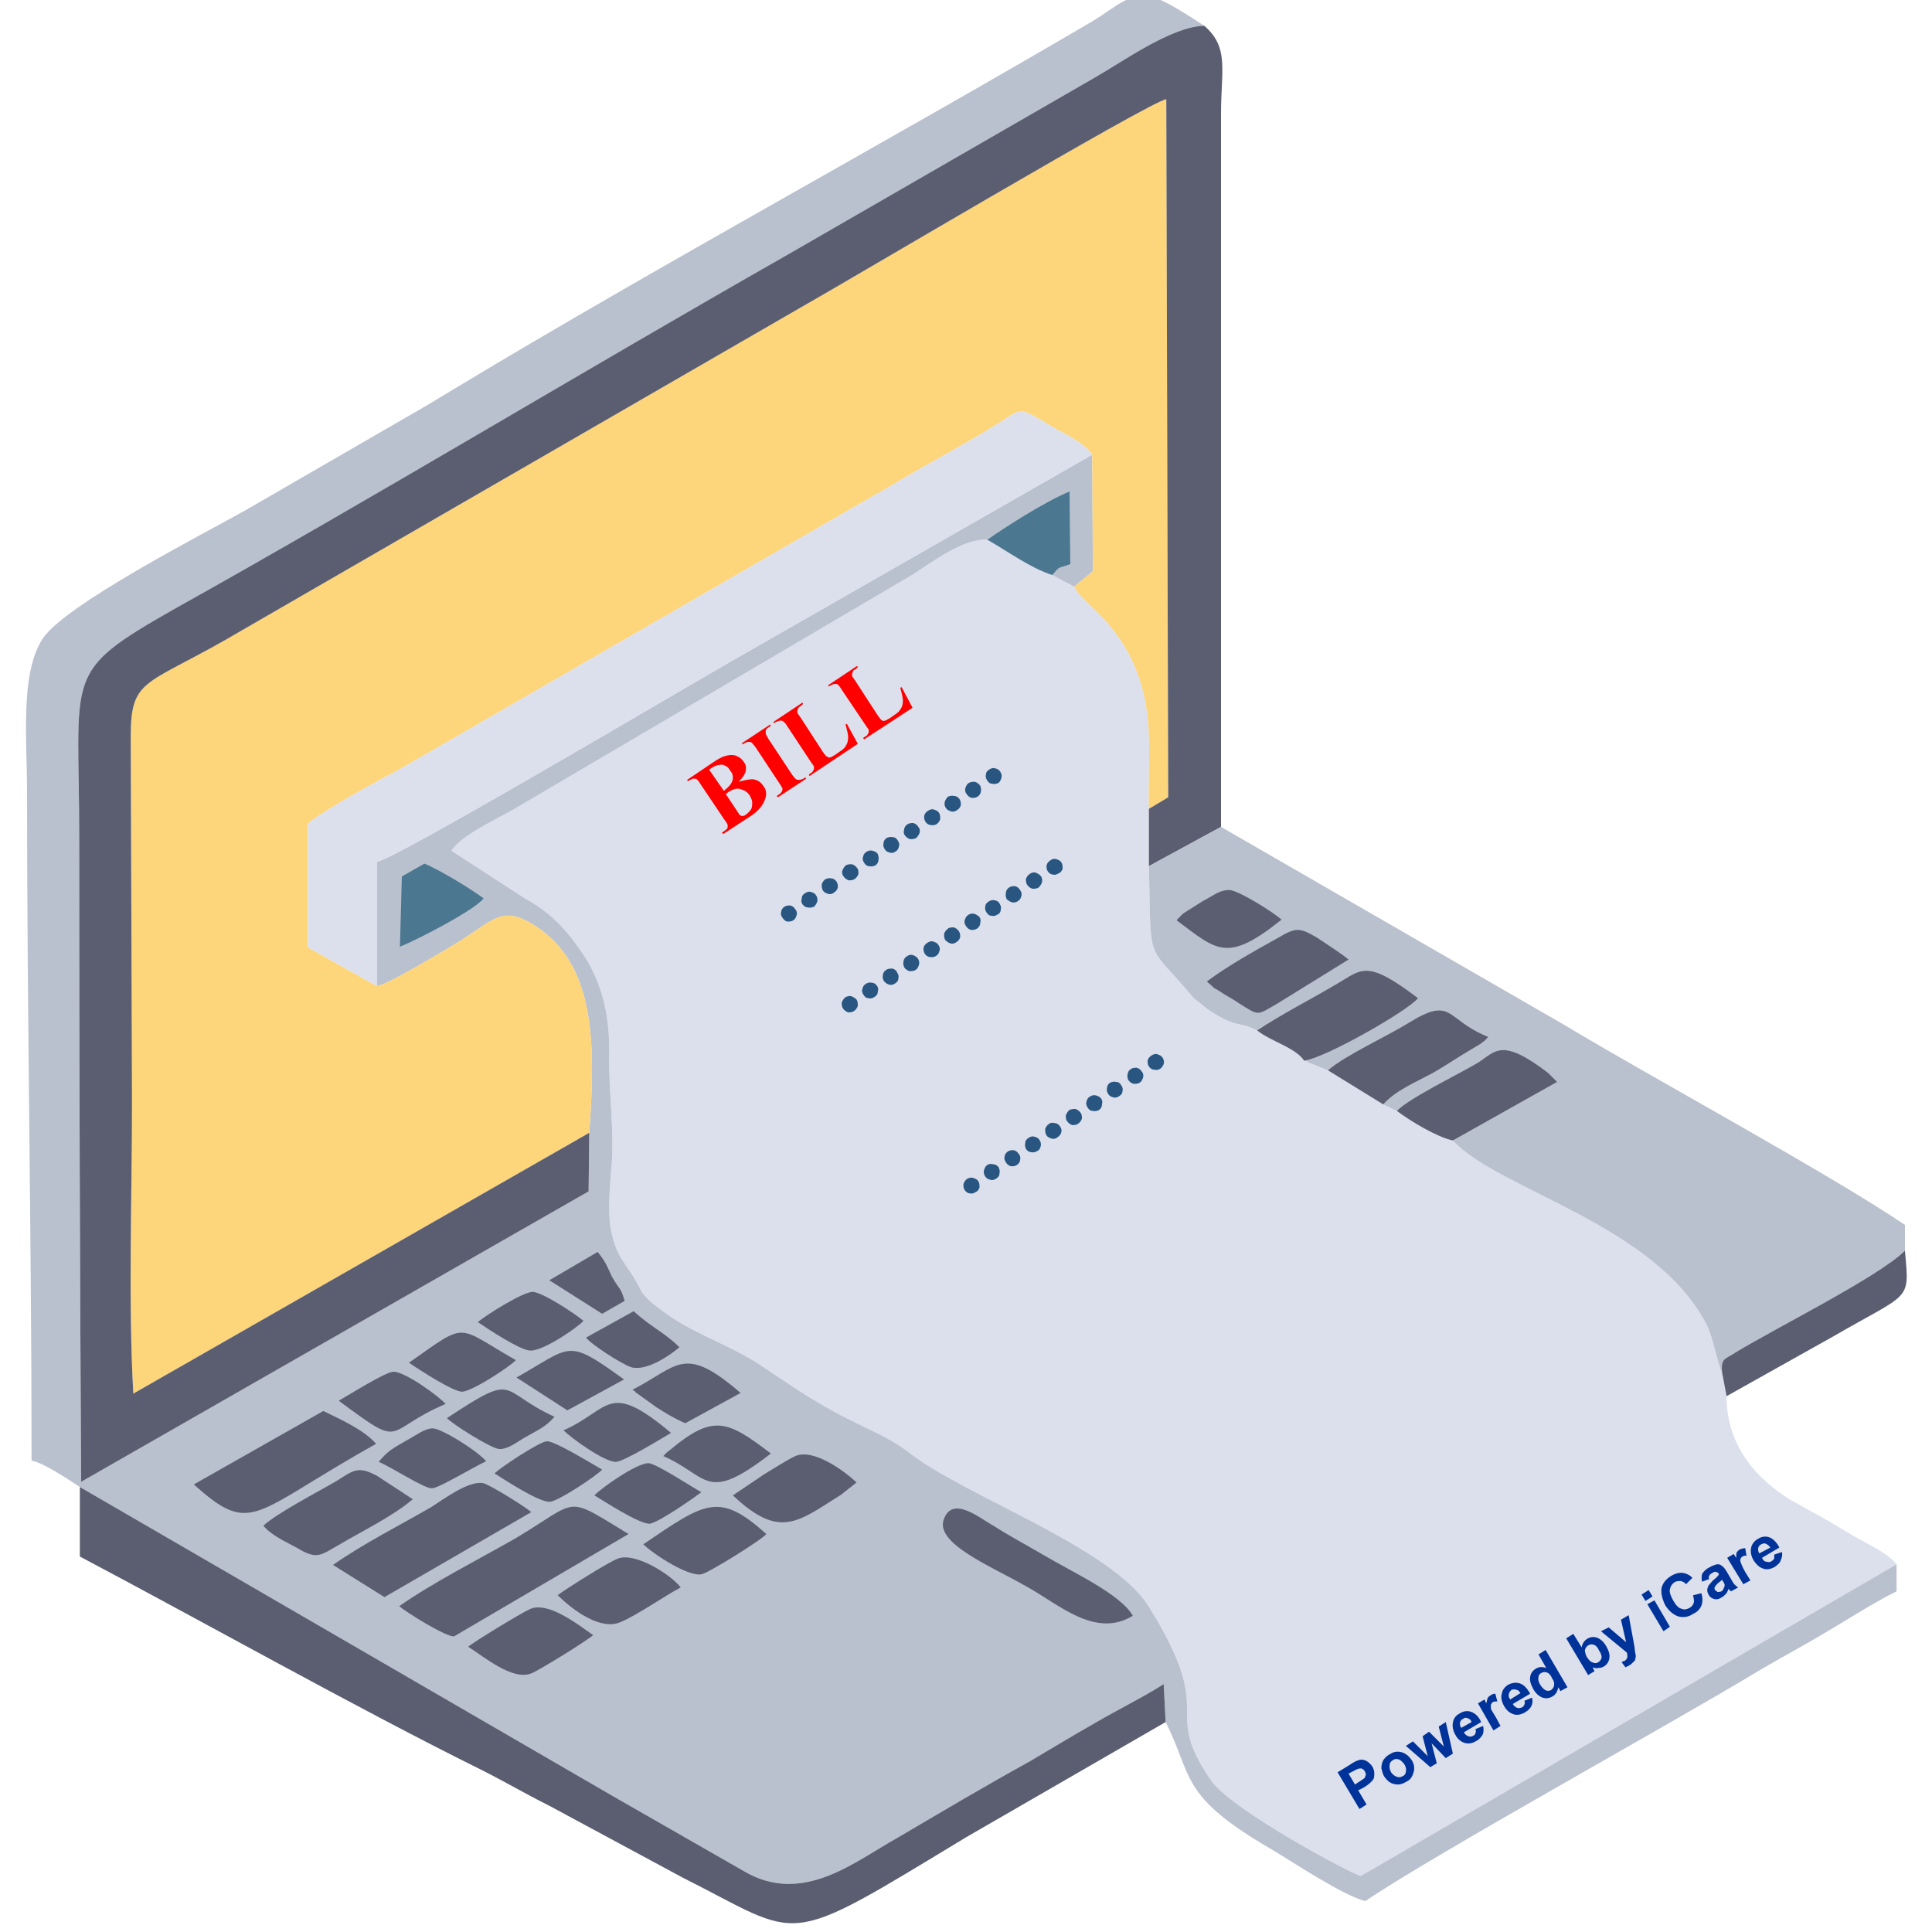 <?xml version="1.0" encoding="UTF-8"?>
<!DOCTYPE svg PUBLIC "-//W3C//DTD SVG 1.1//EN" "http://www.w3.org/Graphics/SVG/1.1/DTD/svg11.dtd">
<!-- Creator: CorelDRAW X7 -->
<svg xmlns="http://www.w3.org/2000/svg" xml:space="preserve" width="3in" height="3in" version="1.1" style="shape-rendering:geometricPrecision; text-rendering:geometricPrecision; image-rendering:optimizeQuality; fill-rule:evenodd; clip-rule:evenodd"
viewBox="0 0 3000 3000"
 xmlns:xlink="http://www.w3.org/1999/xlink"
 enable-background="new 0 0 512 512">
 <defs>
  <style type="text/css">
   <![CDATA[
    .fil4 {fill:#4C7790}
    .fil3 {fill:#5B5E71}
    .fil1 {fill:#BAC1CE}
    .fil0 {fill:#DCE0ED}
    .fil2 {fill:#FDD57A}
    .fil7 {fill:#003399;fill-rule:nonzero}
    .fil6 {fill:#285680;fill-rule:nonzero}
    .fil5 {fill:red;fill-rule:nonzero}
   ]]>
  </style>
 </defs>
 <g id="Layer_x0020_1">
  <g id="_838762400">
   <path class="fil0" d="M2945 2429c-15,-19 -51,-34 -77,-50 -31,-19 -57,-33 -86,-49 -51,-31 -101,-82 -101,-162l-7 -37c-6,-9 -13,-52 -24,-74 -80,-156 -325,-210 -394,-286 -24,-5 -66,-30 -87,-46l-21 -10 -86 -53 -30 -12c-2,-3 -5,-2 -7,-3 -13,-20 -52,-30 -73,-47 -29,-15 -31,-2 -77,-33l-20 -16c-1,-1 -2,-2 -3,-3 -74,-88 -64,-46 -68,-203l0 -89c-2,-79 9,-144 -20,-216 -12,-30 -24,-48 -43,-71 -19,-23 -42,-38 -53,-58l-34 -18c-34,-11 -68,-36 -101,-55 -38,-2 -87,36 -117,55l-617 363c-26,15 -83,41 -98,65l114 74c44,24 69,54 94,92 27,44 38,92 37,151 -1,63 9,120 3,180 -2,23 -5,61 -1,89 8,39 17,47 30,67 20,29 13,33 42,55 52,41 93,50 152,85 49,32 88,61 146,90 33,17 61,27 93,51 84,67 317,148 373,240 109,175 17,153 96,269 32,47 225,149 233,149l832 -484z"/>
   <path class="fil1" d="M124 2309l826 479c70,40 136,78 206,118 91,53 172,-16 237,-52 68,-40 137,-81 206,-119 34,-20 65,-39 102,-60 34,-20 75,-40 106,-60l3 59c43,85 20,114 165,198 35,21 110,71 145,80 113,-76 466,-270 615,-360 34,-20 68,-38 103,-59 37,-22 71,-44 107,-62l0 -42 -832 484c-8,0 -201,-102 -233,-149 -79,-116 13,-94 -96,-269 -56,-92 -289,-173 -373,-240 -32,-24 -60,-34 -93,-51 -58,-29 -97,-58 -146,-90 -59,-35 -100,-44 -152,-85 -29,-22 -22,-26 -42,-55 -13,-20 -22,-28 -30,-67 -4,-28 -1,-66 1,-89 6,-60 -4,-117 -3,-180 1,-59 -10,-107 -37,-151 -25,-38 -50,-68 -94,-92l-114 -74c15,-24 72,-50 98,-65l617 -363c30,-19 79,-57 117,-55 30,-21 91,-60 128,-75l1 113c-21,8 -15,2 -28,17l34 18 29 -24 -1 -181 -561 321c-55,31 -556,328 -550,310l0 194c10,2 105,-55 123,-66 60,-36 71,-63 128,-24 88,61 89,180 79,318l-1 91 -788 451c-2,-334 -3,-667 -3,-1001 0,-257 -27,-255 147,-354 315,-176 634,-369 952,-550l477 -275c44,-25 120,-80 171,-81 -17,-11 -65,-43 -83,-45 -35,-6 -53,15 -89,37 -320,188 -676,381 -988,569 -28,17 -51,31 -81,48l-249 144c-66,37 -279,146 -314,199 -35,55 -24,154 -24,240 0,352 7,684 7,1036 20,4 58,30 75,41z"/>
   <path class="fil2" d="M915 1759c10,-138 9,-257 -79,-318 -57,-39 -68,-12 -128,24 -18,11 -113,68 -123,66l-107 -60 0 -192c29,-24 112,-68 147,-87l764 -441c50,-30 102,-57 154,-89 43,-26 36,-32 78,-7 26,17 58,28 75,51l1 181 -29 24c11,20 34,35 53,58 19,23 31,41 43,71 29,72 18,137 20,216l30 -18 -3 -1084c-26,4 -499,285 -572,326l-862 498c-150,89 -174,71 -174,166l2 569c0,145 -6,308 2,451l708 -405z"/>
   <path class="fil3" d="M915 1759l-708 405c-8,-143 -2,-306 -2,-451l-2 -569c0,-95 24,-77 174,-166l862 -498c73,-41 546,-322 572,-326l3 1084 -30 18 0 89 112 -61 0 -1107c0,-69 13,-103 -26,-137 -51,1 -127,56 -171,81l-477 275c-318,181 -637,374 -952,550 -174,99 -147,97 -147,354 0,334 1,667 3,1001l788 -451 1 -91z"/>
   <path class="fil1" d="M1784 1345c4,157 -6,115 68,203 1,1 2,2 3,3l20 16c46,31 48,18 77,33 39,-26 83,-48 125,-73 38,-22 45,-38 125,23 -16,20 -146,94 -177,97 2,1 5,0 7,3l30 12c26,-23 90,-52 124,-73 71,-44 57,-6 125,21 -6,7 -3,4 -12,11l-30 18c-16,10 -25,16 -42,26 -27,15 -60,28 -79,50l21 10c19,-20 96,-57 126,-75 27,-17 36,-40 109,16 1,1 2,2 3,3l11 11 -162 91c69,76 314,130 394,286 11,22 18,65 24,74 -2,-23 5,-20 21,-31 66,-40 223,-118 263,-158l0 -40c-120,-81 -397,-231 -528,-310l-534 -308 -112 61z"/>
   <path class="fil0" d="M585 1531l0 -194c-6,18 495,-279 550,-310l561 -321c-17,-23 -49,-34 -75,-51 -42,-25 -35,-19 -78,7 -52,32 -104,59 -154,89l-764 441c-35,19 -118,63 -147,87l0 192 107 60z"/>
   <path class="fil3" d="M1810 2674l-3 -59c-31,20 -72,40 -106,60 -37,21 -68,40 -102,60 -69,38 -138,79 -206,119 -65,36 -146,105 -237,52 -70,-40 -136,-78 -206,-118l-826 -479 0 108c180,95 433,237 623,331 36,18 66,36 106,56l206 111c191,96 152,113 441,-62l310 -179z"/>
   <path class="fil3" d="M620 2494c11,10 73,48 85,47l271 -159c-101,-61 -74,-54 -176,7 -58,33 -127,68 -180,105z"/>
   <path class="fil3" d="M517 2430l80 50 228 -132c-9,-8 -65,-43 -75,-45 -22,-4 -60,24 -80,37 -52,30 -104,56 -153,90z"/>
   <path class="fil3" d="M301 2305c91,82 91,44 283,-63 -18,-21 -53,-37 -82,-51l-201 114z"/>
   <path class="fil3" d="M2674 2131l7 37 166 -93c121,-70 118,-53 111,-133 -40,40 -197,118 -263,158 -16,11 -23,8 -21,31z"/>
   <path class="fil3" d="M2169 1725c21,16 63,41 87,46l162 -91 -11 -11c-1,-1 -2,-2 -3,-3 -73,-56 -82,-33 -109,-16 -30,18 -107,55 -126,75z"/>
   <path class="fil3" d="M1759 2509c-18,-33 -94,-68 -138,-94 -29,-17 -52,-29 -77,-45 -22,-12 -64,-48 -78,-12 -16,38 71,73 127,105 50,27 107,82 166,46z"/>
   <path class="fil3" d="M1952 1600c21,17 60,27 73,47 31,-3 161,-77 177,-97 -80,-61 -87,-45 -125,-23 -42,25 -86,47 -125,73z"/>
   <path class="fil3" d="M2062 1662l86 53c19,-22 52,-35 79,-50 17,-10 26,-16 42,-26l30 -18c9,-7 6,-4 12,-11 -68,-27 -54,-65 -125,-21 -34,21 -98,50 -124,73z"/>
   <path class="fil3" d="M409 2369c12,15 33,24 53,35 31,19 37,10 64,-5 39,-23 83,-44 115,-71l-55 -36c-31,-17 -38,-8 -64,8 -29,17 -91,49 -113,69z"/>
   <path class="fil3" d="M1874 1524c3,3 5,4 11,10 2,1 12,7 13,8 11,7 16,9 26,16 32,20 27,19 60,0l110 -68c-12,-10 -31,-22 -49,-34 -27,-16 -33,-16 -60,0 -36,20 -79,44 -111,68z"/>
   <path class="fil3" d="M1138 2322c73,69 101,41 168,-1l24 -19c-21,-20 -68,-53 -95,-41 -11,5 -35,20 -48,28l-49 33z"/>
   <path class="fil3" d="M999 2398c15,15 73,53 92,46 13,-4 92,-53 99,-62 -73,-65 -93,-51 -191,16z"/>
   <path class="fil3" d="M866 2477c24,24 67,55 97,42 25,-10 69,-41 94,-54 -14,-19 -70,-55 -97,-45 -13,4 -87,51 -94,57z"/>
   <path class="fil3" d="M727 2557c25,16 70,54 99,41 14,-6 88,-52 95,-59 -23,-16 -71,-54 -99,-40 -15,7 -87,51 -95,58z"/>
   <path class="fil4" d="M624 1361l-3 109c30,-12 116,-57 130,-75 -23,-17 -70,-45 -92,-54l-35 20z"/>
   <path class="fil4" d="M1533 838c33,19 67,44 101,55 13,-15 7,-9 28,-17l-1 -113c-37,15 -98,54 -128,75z"/>
   <path class="fil3" d="M1030 2261c71,31 65,75 167,-4 -67,-51 -89,-62 -156,-6 -8,6 -6,5 -11,10z"/>
   <path class="fil3" d="M875 2221c12,12 63,49 81,49 12,0 69,-35 86,-45 -99,-83 -94,-36 -167,-4z"/>
   <path class="fil3" d="M1827 1429c63,47 78,67 163,-1 -12,-11 -66,-45 -81,-46 -16,0 -25,9 -41,17l-30 19c-7,6 -7,7 -11,11z"/>
   <path class="fil3" d="M694 2202c8,9 68,47 81,48 14,1 29,-12 42,-19 19,-11 30,-15 44,-31 -89,-41 -56,-71 -167,2z"/>
   <path class="fil3" d="M768 2288c16,10 69,45 86,44 15,-2 73,-41 81,-50 -16,-9 -74,-45 -86,-44 -12,1 -74,42 -81,50z"/>
   <path class="fil3" d="M923 2322c15,9 70,45 86,44 14,-2 70,-41 80,-49 -15,-8 -72,-46 -83,-45 -19,1 -73,39 -83,50z"/>
   <path class="fil3" d="M588 2270c20,8 71,42 83,41 10,0 66,-34 84,-42 -16,-18 -70,-51 -83,-51 -13,0 -26,11 -43,20 -19,11 -27,15 -41,32z"/>
   <path class="fil3" d="M635 2116c16,11 70,46 83,45 16,-1 74,-39 83,-49 -95,-54 -73,-61 -166,4z"/>
   <path class="fil3" d="M742 2053c16,11 65,43 80,44 18,3 73,-34 84,-46 -14,-12 -65,-45 -79,-45 -15,0 -74,37 -85,47z"/>
   <path class="fil3" d="M982 2158c3,2 4,2 5,4l32 23c14,9 27,17 45,25l86 -47c-89,-77 -97,-41 -168,-5z"/>
   <path class="fil3" d="M526 2175c105,78 67,47 166,5 -12,-13 -63,-50 -81,-50 -12,0 -69,36 -85,45z"/>
   <path class="fil3" d="M802 2139l79 51 88 -48c-90,-65 -80,-52 -167,-3z"/>
   <path class="fil3" d="M910 2077c7,10 55,41 70,46 24,7 61,-19 75,-31 -23,-23 -44,-31 -71,-56l-74 41z"/>
   <path class="fil3" d="M853 1988l82 52 35 -20c-7,-23 -7,-15 -20,-38 -7,-15 -9,-22 -22,-38l-75 44z"/>
   <path class="fil5" d="M1147 1214c10,-3 17,-4 22,-4 7,1 12,4 16,10 5,6 6,13 3,21 -3,9 -10,18 -22,26l-43 28 -2 -2c4,-3 7,-5 8,-6 1,-2 1,-4 1,-5 0,-2 -2,-5 -5,-9l-37 -55c-3,-5 -5,-7 -6,-8 -2,-1 -3,-1 -5,-1 -2,0 -5,2 -9,4l-1 -2 40 -27c10,-7 17,-10 23,-11 5,-1 10,-1 14,1 5,2 8,5 11,9 3,4 4,8 3,14 -1,5 -5,11 -11,17zm-23 14c5,-4 9,-8 11,-11 2,-3 3,-6 3,-10 0,-3 -1,-7 -4,-10 -2,-4 -5,-7 -8,-8 -3,-2 -7,-2 -10,-1 -4,0 -9,3 -15,7l23 33zm3 5l18 27 2 3c1,2 3,4 5,4 2,0 4,0 6,-2 3,-2 6,-5 8,-8 2,-3 2,-7 2,-11 0,-4 -2,-7 -4,-11 -3,-4 -6,-7 -10,-8 -4,-2 -8,-3 -12,-2 -4,1 -9,3 -15,8z"/>
   <path id="1" class="fil5" d="M1250 1207l2 2 -44 29 -2 -2 3 -2c2,-1 4,-3 5,-5 1,-1 1,-3 1,-5 -1,-1 -2,-4 -5,-8l-37 -56c-3,-4 -5,-6 -6,-7 -1,-1 -3,-1 -5,-1 -2,0 -4,1 -6,2l-3 2 -1 -2 44 -29 1 2 -3 2c-2,1 -4,3 -5,5 0,1 0,3 0,5 0,1 2,4 4,8l37 56c3,4 5,6 6,7 2,1 3,1 5,1 2,0 4,-1 7,-2l2 -2z"/>
   <path id="2" class="fil5" d="M1315 1124l17 31 -75 50 -1 -2 2 -2c3,-1 4,-3 5,-5 1,-1 1,-3 1,-5 0,-1 -2,-4 -5,-8l-37 -56c-2,-4 -5,-6 -6,-7 -1,-1 -2,-1 -4,-1 -2,0 -4,1 -7,2l-3 2 -1 -2 45 -30 1 2 -3 3c-3,1 -4,3 -5,5 -1,1 -1,3 -1,5 0,1 2,4 5,8l35 54c3,4 5,7 7,7 1,1 3,2 4,1 2,0 4,-2 8,-4l7 -5c5,-3 8,-6 10,-10 2,-3 3,-8 3,-12 0,-5 -2,-12 -4,-20l2 -1z"/>
   <path id="3" class="fil5" d="M1400 1067l17 32 -75 49 -2 -2 3 -2c3,-1 4,-3 5,-5 1,-1 1,-3 1,-5 0,-1 -2,-4 -5,-8l-37 -55c-3,-5 -5,-7 -6,-8 -1,-1 -3,-1 -5,-1 -1,0 -4,1 -6,2l-3 2 -1 -2 45 -30 1 2 -3 3c-3,1 -5,3 -5,5 -1,1 -1,3 -1,5 0,1 2,4 5,8l35 54c3,4 5,7 7,8 1,0 2,1 4,0 2,0 4,-2 8,-4l7 -5c5,-3 8,-6 10,-10 2,-3 3,-7 3,-12 0,-5 -2,-12 -4,-20l2 -1z"/>
   <path id="4" class="fil6" d="M1218 1408c3,-2 6,-2 9,-2 4,1 6,3 8,6 2,2 3,6 2,9 -1,3 -2,6 -5,8 -3,2 -6,2 -10,2 -3,-1 -5,-3 -7,-6 -2,-2 -3,-6 -2,-9 0,-3 2,-6 5,-8z"/>
   <path id="5" class="fil6" d="M1250 1387c3,-2 6,-3 9,-2 4,1 6,2 8,5 2,3 3,6 2,10 -1,3 -3,6 -5,8 -3,1 -6,2 -10,1 -3,0 -6,-2 -8,-5 -2,-3 -2,-6 -1,-9 0,-4 2,-6 5,-8z"/>
   <path id="6" class="fil6" d="M1282 1365c3,-1 6,-2 9,-1 3,0 6,2 8,5 2,3 2,6 2,9 -1,4 -3,6 -6,8 -2,2 -6,3 -9,2 -3,-1 -6,-2 -8,-5 -2,-3 -2,-6 -2,-10 1,-3 3,-6 6,-8z"/>
   <path id="7" class="fil6" d="M1313 1344c3,-2 6,-2 10,-2 3,1 6,3 8,6 2,2 2,6 2,9 -1,3 -3,6 -6,8 -3,2 -6,2 -9,2 -3,-1 -6,-3 -8,-6 -2,-2 -3,-6 -2,-9 1,-3 3,-6 5,-8z"/>
   <path id="8" class="fil6" d="M1345 1323c3,-2 6,-3 10,-2 3,1 6,2 8,5 1,3 2,6 1,10 0,3 -2,6 -5,8 -3,1 -6,2 -9,1 -4,0 -6,-2 -8,-5 -2,-3 -3,-6 -2,-9 1,-4 2,-6 5,-8z"/>
   <path id="9" class="fil6" d="M1377 1301c3,-1 6,-2 9,-1 4,0 6,2 8,5 2,3 3,6 2,9 -1,4 -2,6 -5,8 -3,2 -6,3 -9,2 -4,-1 -6,-2 -8,-5 -2,-3 -3,-6 -2,-10 0,-3 2,-6 5,-8z"/>
   <path id="10" class="fil6" d="M1409 1280c3,-2 6,-2 9,-2 4,1 6,3 8,6 2,2 3,6 2,9 -1,3 -3,6 -5,8 -3,2 -6,2 -10,2 -3,-1 -6,-3 -8,-6 -2,-2 -2,-6 -1,-9 0,-3 2,-6 5,-8z"/>
   <path id="11" class="fil6" d="M1441 1259c3,-2 6,-3 9,-2 3,1 6,2 8,5 2,3 2,6 2,10 -1,3 -3,6 -6,8 -2,1 -6,2 -9,1 -3,0 -6,-2 -8,-5 -2,-3 -2,-6 -2,-9 1,-4 3,-6 6,-8z"/>
   <path id="12" class="fil6" d="M1472 1237c3,-1 6,-2 10,-1 3,0 6,2 8,5 2,3 2,6 2,9 -1,4 -3,6 -6,8 -3,2 -6,3 -9,2 -3,-1 -6,-2 -8,-5 -2,-3 -3,-6 -2,-10 1,-3 3,-6 5,-8z"/>
   <path id="13" class="fil6" d="M1504 1216c3,-2 6,-2 10,-2 3,1 6,3 8,6 1,2 2,6 1,9 0,3 -2,6 -5,8 -3,2 -6,2 -9,2 -4,-1 -6,-3 -8,-6 -2,-2 -3,-6 -2,-9 1,-3 2,-6 5,-8z"/>
   <path id="14" class="fil6" d="M1536 1195c3,-2 6,-3 9,-2 4,1 6,2 8,5 2,3 3,6 2,10 -1,3 -2,6 -5,8 -3,1 -6,2 -9,1 -4,0 -6,-2 -8,-5 -2,-3 -3,-6 -2,-9 0,-4 2,-6 5,-8z"/>
   <path id="15" class="fil6" d="M1312 1549c3,-2 7,-3 10,-2 3,1 6,3 8,5 2,3 2,6 2,10 -1,3 -3,6 -6,8 -3,2 -6,2 -9,2 -3,-1 -6,-3 -8,-6 -2,-3 -2,-6 -2,-9 1,-3 3,-6 5,-8z"/>
   <path id="16" class="fil6" d="M1344 1528c3,-2 6,-3 10,-2 3,0 6,2 8,5 2,3 2,6 1,9 0,4 -2,6 -5,8 -3,2 -6,3 -9,2 -4,0 -6,-2 -8,-5 -2,-3 -3,-6 -2,-9 1,-4 2,-6 5,-8z"/>
   <path id="17" class="fil6" d="M1376 1506c3,-2 6,-2 10,-2 3,1 6,3 7,6 2,3 3,6 2,9 0,4 -2,6 -5,8 -3,2 -6,3 -9,2 -4,-1 -6,-3 -8,-5 -2,-3 -3,-6 -2,-10 0,-3 2,-6 5,-8z"/>
   <path id="18" class="fil6" d="M1408 1485c3,-2 6,-3 9,-2 4,1 6,3 8,5 2,3 3,6 2,10 -1,3 -2,6 -5,8 -3,2 -6,2 -10,2 -3,-1 -6,-3 -8,-6 -1,-3 -2,-6 -1,-9 0,-3 2,-6 5,-8z"/>
   <path id="19" class="fil6" d="M1440 1464c3,-2 6,-3 9,-2 3,1 6,2 8,5 2,3 3,6 2,9 -1,4 -3,7 -5,8 -3,2 -6,3 -10,2 -3,0 -6,-2 -8,-5 -2,-3 -2,-6 -2,-9 1,-4 3,-6 6,-8z"/>
   <path id="20" class="fil6" d="M1472 1442c2,-2 6,-2 9,-2 3,1 6,3 8,6 2,3 2,6 2,9 -1,4 -3,6 -6,8 -3,2 -6,3 -9,2 -3,-1 -6,-3 -8,-5 -2,-3 -2,-6 -2,-10 1,-3 3,-6 6,-8z"/>
   <path id="21" class="fil6" d="M1503 1421c3,-2 6,-3 10,-2 3,1 6,3 8,5 2,3 2,6 1,10 0,3 -2,6 -5,8 -3,2 -6,2 -9,2 -4,-1 -6,-3 -8,-6 -2,-3 -3,-6 -2,-9 1,-3 2,-6 5,-8z"/>
   <path id="22" class="fil6" d="M1535 1400c3,-2 6,-3 10,-2 3,1 6,2 7,5 2,3 3,6 2,9 0,4 -2,7 -5,8 -3,2 -6,3 -9,2 -4,0 -6,-2 -8,-5 -2,-3 -3,-6 -2,-9 0,-4 2,-6 5,-8z"/>
   <path id="23" class="fil6" d="M1567 1378c3,-2 6,-2 9,-2 4,1 6,3 8,6 2,3 3,6 2,9 -1,4 -2,6 -5,8 -3,2 -6,3 -10,2 -3,-1 -6,-3 -8,-5 -1,-3 -2,-6 -1,-10 0,-3 2,-6 5,-8z"/>
   <path id="24" class="fil6" d="M1599 1357c3,-2 6,-3 9,-2 3,1 6,3 8,5 2,3 3,6 2,10 -1,3 -3,6 -5,8 -3,2 -6,2 -10,2 -3,-1 -6,-3 -8,-6 -2,-3 -2,-6 -2,-9 1,-3 3,-6 6,-8z"/>
   <path id="25" class="fil6" d="M1631 1336c2,-2 6,-3 9,-2 3,1 6,2 8,5 2,3 2,6 2,10 -1,3 -3,6 -6,7 -3,2 -6,3 -9,2 -3,0 -6,-2 -8,-5 -2,-3 -2,-6 -2,-9 1,-4 3,-6 6,-8z"/>
   <path id="26" class="fil6" d="M1501 1831c3,-2 7,-3 10,-2 3,1 6,2 8,5 2,3 2,6 2,10 -1,3 -3,6 -6,7 -3,2 -6,3 -9,2 -3,0 -6,-2 -8,-5 -2,-3 -2,-6 -2,-9 1,-4 3,-6 5,-8z"/>
   <path id="27" class="fil6" d="M1533 1809c3,-2 6,-2 10,-1 3,0 6,2 8,5 1,3 2,6 1,9 0,4 -2,6 -5,8 -3,2 -6,3 -9,2 -4,-1 -6,-2 -8,-5 -2,-3 -3,-6 -2,-10 1,-3 2,-6 5,-8z"/>
   <path id="28" class="fil6" d="M1565 1788c3,-2 6,-2 9,-2 4,1 6,3 8,6 2,2 3,6 2,9 0,3 -2,6 -5,8 -3,2 -6,2 -9,2 -4,-1 -6,-3 -8,-6 -2,-3 -3,-6 -2,-9 0,-3 2,-6 5,-8z"/>
   <path id="29" class="fil6" d="M1597 1767c3,-2 6,-3 9,-2 4,1 6,2 8,5 2,3 3,6 2,10 -1,3 -2,6 -5,7 -3,2 -6,3 -10,2 -3,0 -6,-2 -8,-5 -1,-3 -2,-6 -1,-9 0,-4 2,-6 5,-8z"/>
   <path id="30" class="fil6" d="M1629 1745c3,-2 6,-2 9,-1 3,0 6,2 8,5 2,3 3,6 2,9 -1,4 -3,6 -6,8 -2,2 -6,3 -9,2 -3,-1 -6,-2 -8,-5 -2,-3 -2,-6 -2,-10 1,-3 3,-6 6,-8z"/>
   <path id="31" class="fil6" d="M1660 1724c3,-2 7,-2 10,-2 3,1 6,3 8,6 2,2 2,6 2,9 -1,3 -3,6 -6,8 -3,2 -6,2 -9,2 -3,-1 -6,-3 -8,-6 -2,-2 -2,-6 -2,-9 1,-3 3,-6 5,-8z"/>
   <path id="32" class="fil6" d="M1692 1703c3,-2 6,-3 10,-2 3,1 6,2 8,5 2,3 2,6 1,10 0,3 -2,6 -5,8 -3,1 -6,2 -9,1 -4,0 -6,-2 -8,-5 -2,-3 -3,-6 -2,-9 1,-4 2,-6 5,-8z"/>
   <path id="33" class="fil6" d="M1724 1681c3,-1 6,-2 9,-1 4,0 6,2 8,5 2,3 3,6 2,9 0,4 -2,6 -5,8 -3,2 -6,3 -9,2 -4,-1 -6,-2 -8,-5 -2,-3 -3,-6 -2,-10 0,-3 2,-6 5,-8z"/>
   <path id="34" class="fil6" d="M1756 1660c3,-2 6,-2 9,-2 4,1 6,3 8,6 2,2 3,6 2,9 -1,3 -2,6 -5,8 -3,2 -6,2 -10,2 -3,-1 -6,-3 -8,-6 -1,-2 -2,-6 -1,-9 0,-3 2,-6 5,-8z"/>
   <path id="35" class="fil6" d="M1788 1639c3,-2 6,-3 9,-2 3,1 6,2 8,5 2,3 3,6 2,10 -1,3 -3,6 -6,8 -2,1 -5,2 -9,1 -3,0 -6,-2 -8,-5 -2,-3 -2,-6 -2,-9 1,-4 3,-6 6,-8z"/>
   <path class="fil7" d="M2111 2809l-34 -57 18 -11c7,-5 12,-7 15,-8 3,-1 7,-1 11,1 4,2 7,5 10,9 2,4 3,7 3,10 0,3 0,6 -1,9 -1,2 -3,4 -5,6 -2,2 -6,5 -11,8l-8 4 13 22 -11 7zm-17 -55l10 17 6 -4c5,-3 7,-5 9,-6 1,-2 1,-4 2,-5 0,-2 -1,-4 -2,-6 -1,-2 -3,-3 -5,-4 -2,0 -4,0 -6,1 -1,0 -4,2 -8,4l-6 3z"/>
   <path id="1" class="fil7" d="M2149 2758c-2,-4 -3,-8 -4,-12 0,-5 1,-9 3,-13 3,-4 6,-7 10,-9 6,-4 12,-5 19,-3 6,2 11,6 15,12 4,6 5,13 3,19 -2,7 -5,12 -12,15 -3,2 -8,4 -12,4 -4,0 -9,-1 -12,-3 -4,-2 -7,-6 -10,-10zm11 -6c3,4 6,6 9,7 3,1 6,1 9,-1 3,-1 5,-4 5,-7 1,-4 0,-7 -2,-11 -3,-4 -6,-7 -9,-8 -3,-1 -6,-1 -9,1 -3,2 -5,4 -5,7 -1,4 0,8 2,12z"/>
   <polygon id="2" class="fil7" points="2221,2744 2183,2711 2194,2704 2217,2727 2209,2696 2219,2689 2242,2712 2234,2681 2245,2674 2256,2723 2245,2730 2223,2707 2231,2738 "/>
   <path id="3" class="fil7" d="M2291 2685l12 -5c1,5 1,10 -1,14 -2,3 -5,7 -9,9 -8,5 -14,5 -20,3 -5,-2 -10,-6 -13,-12 -4,-7 -5,-13 -4,-19 1,-6 4,-11 10,-14 6,-4 12,-5 18,-3 6,2 12,7 16,16l-27 16c2,3 4,5 7,6 3,1 5,1 8,-1 2,-1 3,-2 3,-4 1,-1 1,-4 0,-6zm-6 -11c-1,-4 -4,-5 -6,-6 -3,-1 -5,-1 -7,1 -3,1 -4,3 -5,6 0,3 0,5 2,8l16 -9z"/>
   <path id="4" class="fil7" d="M2330 2680l-11 7 -24 -42 10 -6 3 6c1,-4 1,-6 2,-8 1,-2 2,-3 4,-4 2,-2 5,-3 8,-3l3 12c-3,0 -5,0 -7,1 -1,1 -2,2 -3,4 0,1 0,3 0,6 1,3 4,7 8,14l7 13z"/>
   <path id="5" class="fil7" d="M2367 2641l12 -5c1,5 1,9 -1,13 -2,4 -5,7 -10,10 -7,4 -14,5 -20,2 -5,-2 -9,-6 -12,-11 -4,-7 -6,-14 -4,-20 1,-6 4,-10 10,-14 6,-3 12,-4 18,-2 6,2 11,7 16,16l-27 16c2,3 4,5 7,6 3,1 5,0 8,-1 1,-1 3,-3 3,-4 1,-2 1,-4 0,-6zm-6 -12c-2,-3 -4,-5 -6,-5 -3,-1 -5,-1 -8,0 -2,2 -4,4 -4,7 -1,2 0,5 2,8l16 -10z"/>
   <path id="6" class="fil7" d="M2434 2620l-11 6 -3 -6c-1,3 -2,6 -3,8 -2,3 -4,5 -6,6 -5,3 -10,4 -16,2 -5,-2 -10,-6 -14,-13 -4,-7 -6,-14 -5,-19 1,-6 4,-10 9,-13 5,-3 10,-3 16,-1l-12 -21 11 -7 34 58zm-43 -5c3,5 6,8 8,9 3,2 7,2 10,0 2,-2 4,-4 4,-7 1,-3 0,-7 -3,-11 -2,-5 -5,-8 -8,-9 -3,-1 -6,-1 -9,1 -2,1 -4,3 -4,6 -1,4 0,7 2,11z"/>
   <path id="7" class="fil7" d="M2466 2601l-34 -57 11 -7 13 21c1,-6 4,-10 8,-13 5,-3 10,-4 16,-2 5,2 10,6 14,13 4,7 6,13 5,19 -1,6 -4,10 -9,13 -2,1 -5,2 -8,2 -3,1 -6,0 -9,-1l3 6 -10 6zm-2 -28c3,4 5,7 8,8 4,2 7,2 10,0 3,-2 4,-4 5,-7 0,-3 -1,-7 -4,-11 -2,-5 -5,-8 -8,-9 -3,-1 -6,-1 -9,1 -2,1 -4,4 -5,7 0,3 1,7 3,11z"/>
   <path id="8" class="fil7" d="M2486 2533l12 -6 27 23 -8 -35 12 -7 9 49 1 9c1,3 1,5 1,7 0,1 -1,3 -1,5 -1,1 -2,2 -4,4 -1,1 -3,3 -5,4 -2,1 -4,2 -6,3l-6 -8c2,-1 3,-2 5,-2 2,-2 4,-4 4,-6 0,-2 0,-5 -1,-7l-40 -33z"/>
   <path id="9" class="fil7" d="M2555 2486l-6 -10 11 -7 6 10 -11 7zm28 47l-25 -42 11 -6 24 41 -10 7z"/>
   <path id="10" class="fil7" d="M2629 2477l13 -3c2,7 2,14 0,19 -2,5 -6,10 -13,13 -7,5 -15,6 -23,4 -8,-3 -14,-8 -20,-17 -5,-10 -7,-19 -6,-27 2,-8 7,-14 15,-19 7,-4 14,-6 21,-4 4,1 8,3 12,7l-10 10c-2,-3 -5,-4 -8,-5 -3,0 -7,0 -10,2 -4,3 -6,6 -7,11 -1,4 1,10 5,17 4,7 8,12 13,13 4,2 8,1 12,-1 4,-2 6,-5 7,-8 1,-3 0,-7 -1,-12z"/>
   <path id="11" class="fil7" d="M2654 2452l-11 4c-1,-4 -1,-8 0,-12 2,-3 5,-7 11,-10 5,-3 9,-4 12,-5 3,0 5,0 7,2 2,1 5,4 8,9l7 12c2,4 4,7 5,8 2,2 3,3 6,5l-11 6c-1,-1 -2,-1 -3,-3 -1,0 -1,0 -1,-1 -1,3 -2,6 -4,8 -2,2 -4,4 -6,5 -4,3 -8,4 -12,3 -4,-1 -7,-3 -9,-7 -1,-2 -2,-4 -2,-7 0,-2 1,-5 2,-7 2,-2 4,-5 7,-8 5,-4 8,-7 9,-9l0 -1c-1,-2 -3,-3 -4,-3 -2,-1 -4,0 -7,2 -2,1 -3,2 -4,4 -1,1 -1,3 0,5zm20 1c-1,1 -3,3 -6,5 -3,3 -4,4 -5,6 -1,1 -1,3 0,5 1,1 3,2 4,3 2,0 4,0 6,-1 2,-1 3,-3 4,-6 1,-1 1,-3 1,-5 -1,-1 -1,-3 -3,-5l-1 -2z"/>
   <path id="12" class="fil7" d="M2718 2454l-11 6 -25 -41 10 -6 4 6c0,-4 0,-7 1,-9 1,-1 3,-3 4,-4 3,-1 6,-2 9,-2l2 12c-3,-1 -5,0 -6,1 -2,1 -3,2 -3,3 -1,2 -1,4 0,6 1,3 3,8 7,15l8 13z"/>
   <path id="13" class="fil7" d="M2755 2414l12 -4c1,4 0,9 -2,13 -1,4 -5,7 -9,10 -7,4 -14,5 -20,2 -5,-2 -9,-6 -13,-12 -4,-7 -5,-13 -4,-19 1,-6 5,-11 10,-14 6,-4 12,-5 18,-3 6,2 12,8 16,16l-27 16c2,4 4,6 7,6 3,1 6,1 8,-1 2,-1 3,-2 4,-4 0,-1 0,-3 0,-6zm-6 -11c-2,-3 -5,-5 -7,-6 -3,-1 -5,0 -7,1 -3,1 -4,3 -5,6 0,3 0,6 2,8l17 -9z"/>
  </g>
 </g>
</svg>
